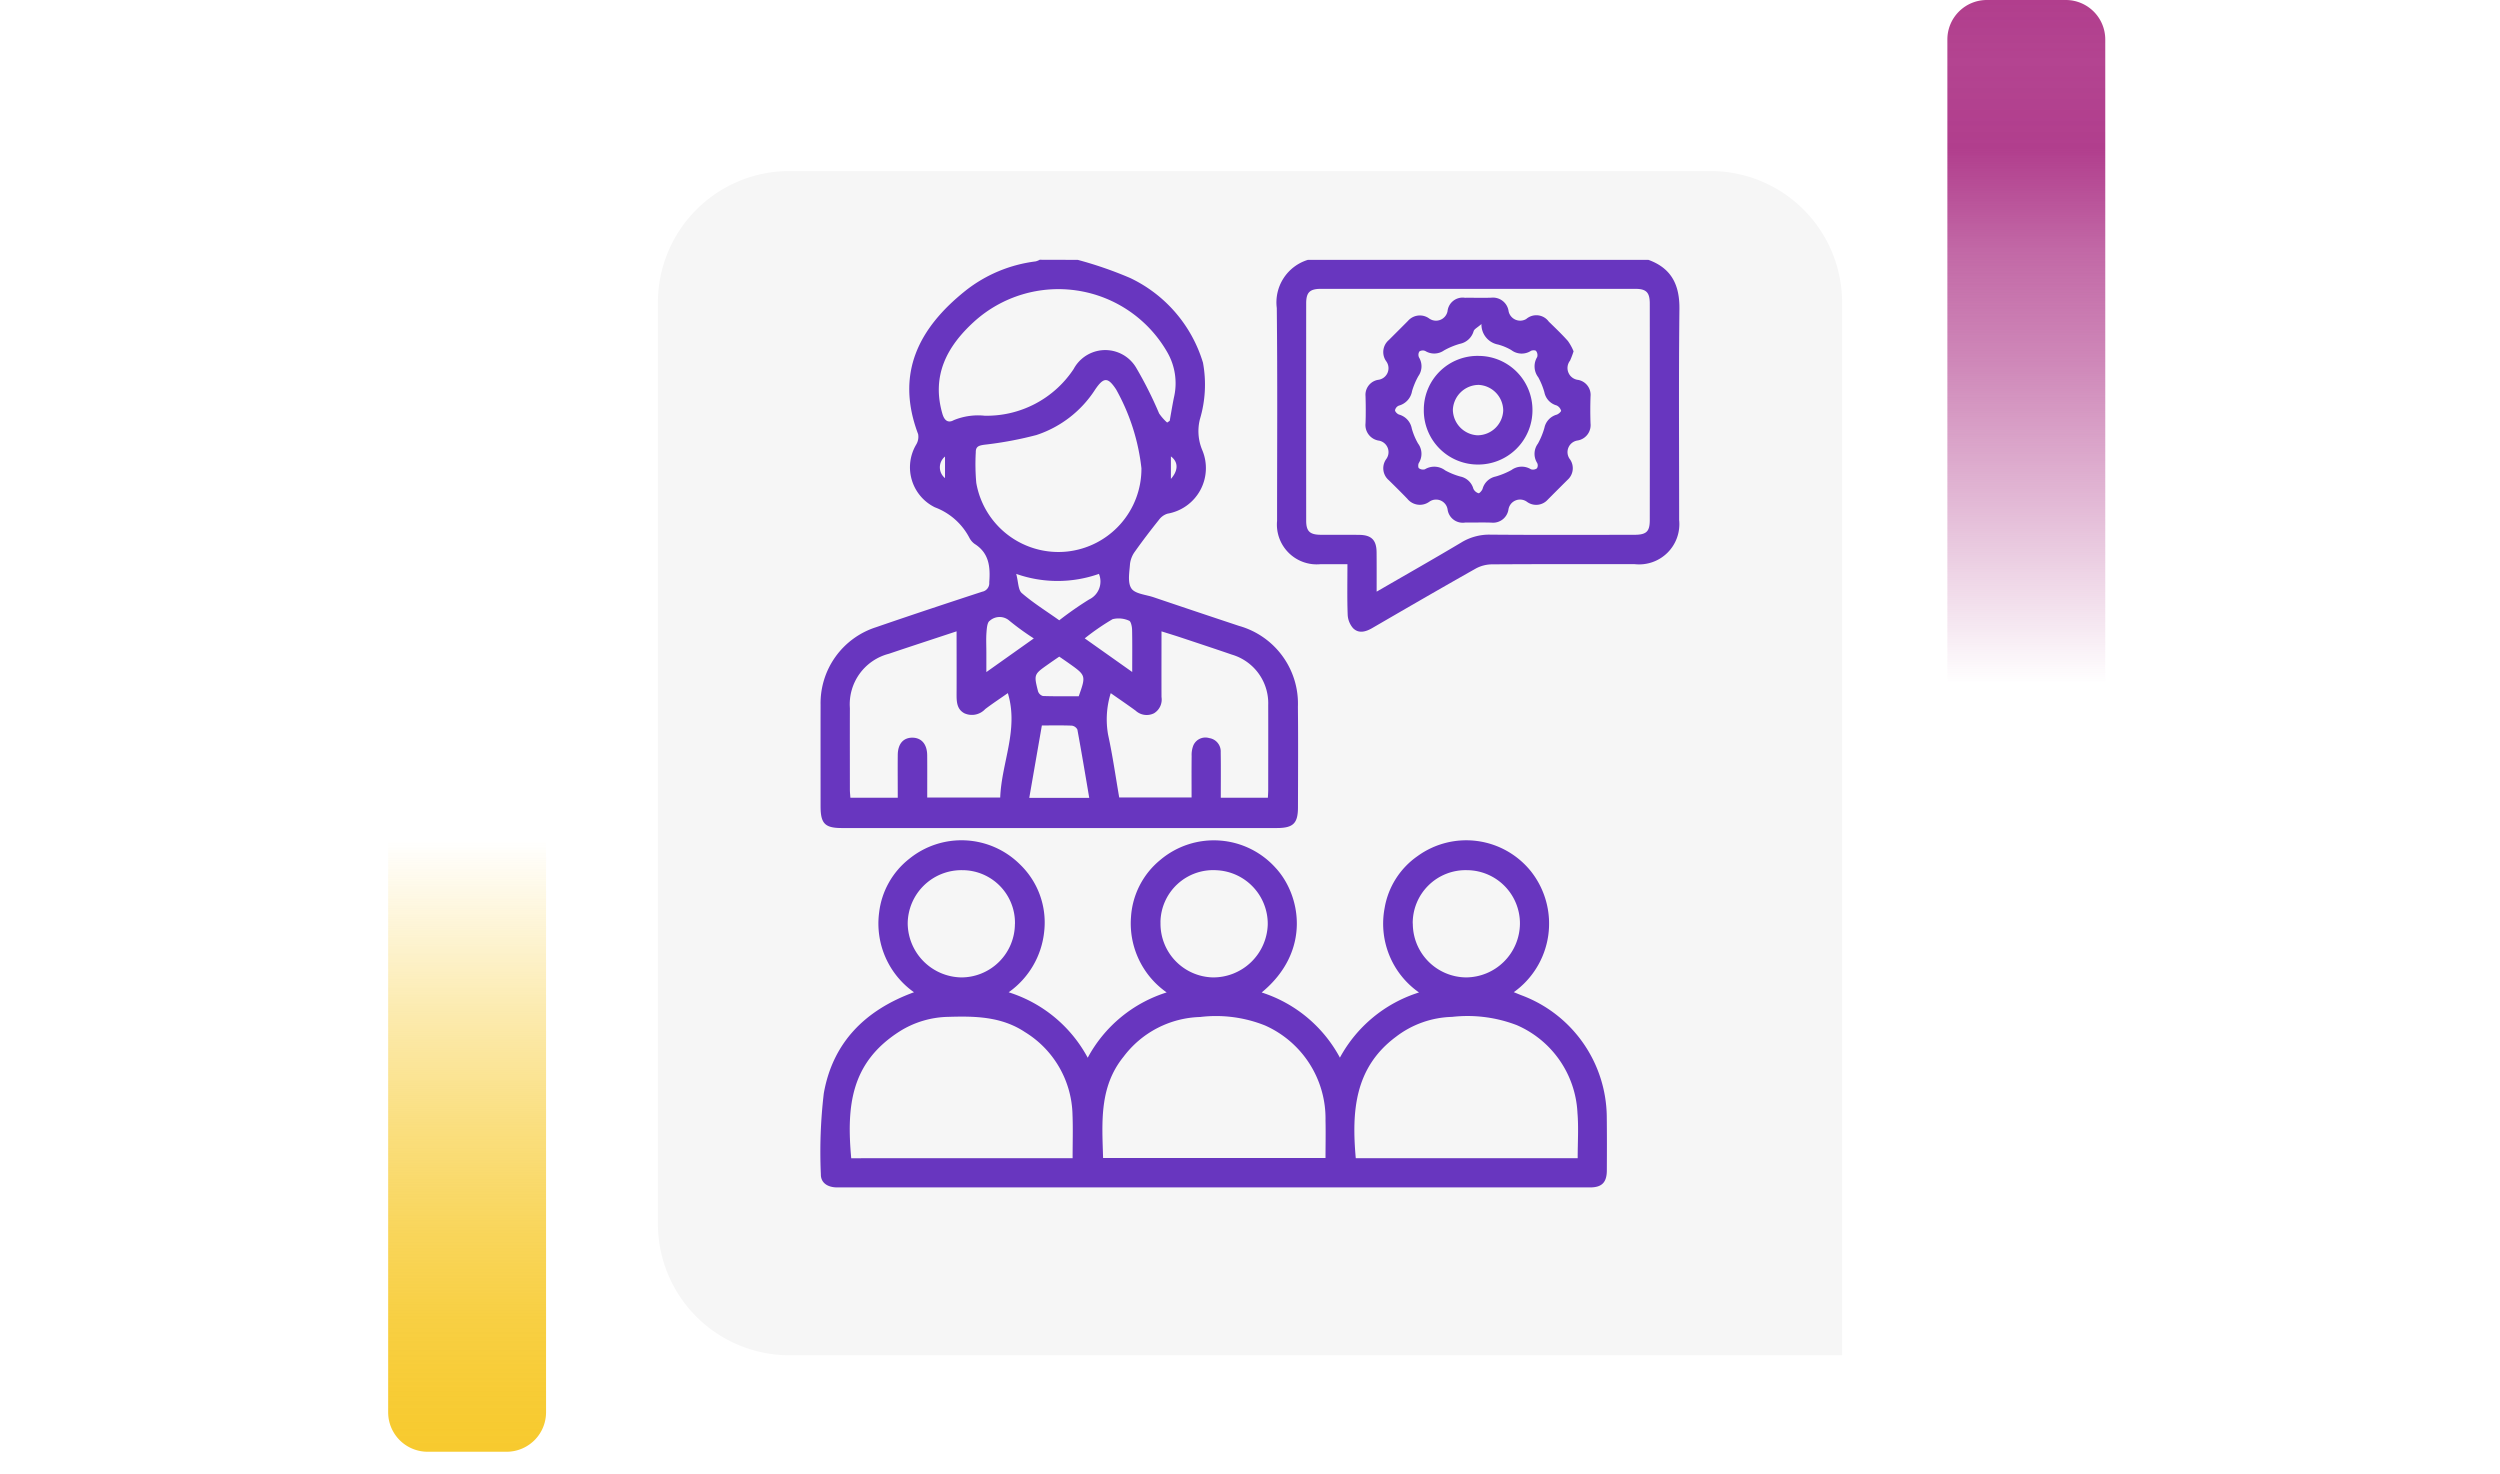 <svg xmlns="http://www.w3.org/2000/svg" xmlns:xlink="http://www.w3.org/1999/xlink" width="190" height="112" viewBox="0 0 190 112">
  <defs>
    <linearGradient id="linear-gradient" x1="0.5" x2="0.5" y2="1" gradientUnits="objectBoundingBox">
      <stop offset="0" stop-color="#f7ca2e" stop-opacity="0"/>
      <stop offset="0.091" stop-color="#f7ca2e" stop-opacity="0.129"/>
      <stop offset="0.283" stop-color="#f7ca2e" stop-opacity="0.388"/>
      <stop offset="0.465" stop-color="#f7ca2e" stop-opacity="0.612"/>
      <stop offset="0.633" stop-color="#f7ca2e" stop-opacity="0.78"/>
      <stop offset="0.784" stop-color="#f7ca2e" stop-opacity="0.902"/>
      <stop offset="0.911" stop-color="#f7ca2e" stop-opacity="0.969"/>
      <stop offset="1" stop-color="#f7ca2e"/>
    </linearGradient>
    <linearGradient id="linear-gradient-2" x1="0.5" x2="0.5" y2="1" gradientUnits="objectBoundingBox">
      <stop offset="0" stop-color="#b13e8d" stop-opacity="0"/>
      <stop offset="0.091" stop-color="#b13e8d" stop-opacity="0.129"/>
      <stop offset="0.283" stop-color="#b13e8d" stop-opacity="0.388"/>
      <stop offset="0.465" stop-color="#b13e8d" stop-opacity="0.612"/>
      <stop offset="0.633" stop-color="#b13e8d" stop-opacity="0.78"/>
      <stop offset="0.784" stop-color="#b13e8d"/>
      <stop offset="0.911" stop-color="#b13e8d" stop-opacity="0.969"/>
      <stop offset="1" stop-color="#b13e8d"/>
    </linearGradient>
    <filter id="Rectángulo_40720" x="41" y="4" width="108" height="108" filterUnits="userSpaceOnUse">
      <feOffset dy="3" input="SourceAlpha"/>
      <feGaussianBlur stdDeviation="3" result="blur"/>
      <feFlood flood-opacity="0.161"/>
      <feComposite operator="in" in2="blur"/>
      <feComposite in="SourceGraphic"/>
    </filter>
  </defs>
  <g id="Grupo_137009" data-name="Grupo 137009" transform="translate(-180 -399)">
    <rect id="Rectángulo_40586" data-name="Rectángulo 40586" width="190" height="20" transform="translate(180 444)" fill="none"/>
    <g id="Grupo_108405" data-name="Grupo 108405" transform="translate(209.5 463)">
      <path id="Rectángulo_5242" data-name="Rectángulo 5242" d="M0,0H12a0,0,0,0,1,0,0V43.333a3,3,0,0,1-3,3H3a3,3,0,0,1-3-3V0A0,0,0,0,1,0,0Z" transform="translate(0 0)" fill="url(#linear-gradient)"/>
    </g>
    <g id="Grupo_108406" data-name="Grupo 108406" transform="translate(340 451) rotate(180)">
      <path id="Rectángulo_5242-2" data-name="Rectángulo 5242" d="M0,0H12a0,0,0,0,1,0,0V49a3,3,0,0,1-3,3H3a3,3,0,0,1-3-3V0A0,0,0,0,1,0,0Z" transform="translate(0 0)" fill="url(#linear-gradient-2)"/>
    </g>
    <g transform="matrix(1, 0, 0, 1, 180, 399)" filter="url(#Rectángulo_40720)">
      <path id="Rectángulo_40720-2" data-name="Rectángulo 40720" d="M10,0H80A10,10,0,0,1,90,10V90a0,0,0,0,1,0,0H10A10,10,0,0,1,0,80V10A10,10,0,0,1,10,0Z" transform="translate(50 10)" fill="#f6f6f6"/>
    </g>
    <g id="Grupo_137010" data-name="Grupo 137010" transform="translate(923.111 99.75)">
      <path id="Trazado_197953" data-name="Trazado 197953" d="M-661.2,319a29.551,29.551,0,0,1,3.984,1.379,10.465,10.465,0,0,1,5.532,6.438,9.159,9.159,0,0,1-.231,4.283,3.716,3.716,0,0,0,.177,2.361,3.515,3.515,0,0,1-2.642,4.828,1.277,1.277,0,0,0-.652.469c-.627.784-1.238,1.582-1.817,2.4a1.984,1.984,0,0,0-.381.945c-.043.635-.2,1.424.108,1.872.278.411,1.093.466,1.676.663q3.248,1.1,6.5,2.18a6.137,6.137,0,0,1,4.476,6.141c.028,2.547.01,5.094.005,7.641,0,1.23-.362,1.581-1.619,1.581q-11.979,0-23.958,0-4.544,0-9.087,0c-1.288,0-1.617-.339-1.618-1.643,0-2.57-.005-5.14,0-7.71a6.066,6.066,0,0,1,4.208-5.907c2.681-.925,5.374-1.817,8.071-2.7a.66.66,0,0,0,.54-.709c.089-1.165,0-2.222-1.11-2.924a1.317,1.317,0,0,1-.4-.466,4.89,4.89,0,0,0-2.621-2.316,3.388,3.388,0,0,1-1.422-4.767,1.137,1.137,0,0,0,.148-.795c-1.742-4.611.045-8.064,3.607-10.906a10.733,10.733,0,0,1,5.325-2.222,1.367,1.367,0,0,0,.309-.124Zm6.794,12.364.193-.129c.1-.582.2-1.166.314-1.746a4.714,4.714,0,0,0-.481-3.439,9.539,9.539,0,0,0-14.717-2.338c-2.046,1.869-3.232,4.086-2.392,6.985.153.529.444.725.874.481a4.859,4.859,0,0,1,2.342-.333,7.92,7.92,0,0,0,6.759-3.549,2.726,2.726,0,0,1,4.751-.1,29.724,29.724,0,0,1,1.745,3.476A3.711,3.711,0,0,0-654.408,331.364Zm-1.954,3.493a15.812,15.812,0,0,0-1.929-6.015c-.62-.938-.937-.94-1.581,0a8.432,8.432,0,0,1-4.478,3.472,27.643,27.643,0,0,1-3.958.736c-.4.061-.655.121-.646.582a16.077,16.077,0,0,0,.038,2.314A6.338,6.338,0,0,0-662,341.166,6.323,6.323,0,0,0-656.362,334.857Zm-16.281,25.005h5.546c.1-2.658,1.422-5.167.58-7.935-.607.426-1.176.8-1.721,1.214a1.379,1.379,0,0,1-1.575.322c-.573-.3-.6-.86-.6-1.432.01-1.576,0-3.153,0-4.8-1.769.586-3.46,1.137-5.145,1.706a3.964,3.964,0,0,0-2.964,4.127c-.007,2.065,0,4.131,0,6.2,0,.2.025.4.039.612h3.6c0-1.116-.011-2.19,0-3.263.012-.831.419-1.294,1.1-1.3.7,0,1.13.492,1.137,1.34C-672.636,357.7-672.642,358.758-672.642,359.862Zm13.947-7.935a6.7,6.7,0,0,0-.2,3.169c.346,1.58.57,3.186.843,4.76h5.5c0-1.091-.008-2.121.005-3.151a1.963,1.963,0,0,1,.128-.8,1,1,0,0,1,1.206-.561,1.028,1.028,0,0,1,.875,1.077c.019,1.141.006,2.282.006,3.458h3.579c.01-.214.024-.391.025-.569,0-2.156.007-4.313,0-6.469A3.855,3.855,0,0,0-649.491,349c-1.3-.447-2.6-.876-3.9-1.309-.462-.153-.928-.294-1.446-.458,0,1.734-.006,3.362,0,4.99a1.217,1.217,0,0,1-.569,1.235,1.238,1.238,0,0,1-1.4-.2C-657.414,352.814-658.037,352.391-658.7,351.926Zm-1.635,7.963c-.3-1.781-.588-3.489-.9-5.191a.556.556,0,0,0-.425-.3c-.75-.031-1.5-.014-2.275-.014l-.958,5.505Zm-2.275-13.5a25.76,25.76,0,0,1,2.265-1.58,1.511,1.511,0,0,0,.747-1.945,9.447,9.447,0,0,1-6.286,0c.166.621.143,1.219.425,1.461C-664.576,345.082-663.581,345.7-662.606,346.394Zm1.931,1.375,3.61,2.556c0-1.173.014-2.2-.01-3.222-.006-.237-.091-.633-.228-.676a1.922,1.922,0,0,0-1.252-.116A17.826,17.826,0,0,0-660.675,347.769Zm-.454,4.4c.556-1.571.553-1.581-.733-2.495-.241-.171-.486-.337-.747-.517-.295.2-.576.394-.854.59-1.075.76-1.083.763-.759,2.048a.556.556,0,0,0,.372.356C-662.937,352.179-662.023,352.164-661.129,352.164Zm-3.415-4.395a20.091,20.091,0,0,1-1.849-1.34,1.121,1.121,0,0,0-1.5,0c-.193.116-.223.573-.247.881-.038.5-.01,1.005-.01,1.509v1.508Zm-6.748-13.823a1.054,1.054,0,0,0,0,1.64Zm17.167,1.7c.585-.658.558-1.3,0-1.71Z" fill="#6836bf"/>
      <path id="Trazado_197954" data-name="Trazado 197954" d="M-464,319c1.753.636,2.375,1.908,2.354,3.735-.059,5.345-.02,10.692-.021,16.037a3.057,3.057,0,0,1-3.379,3.354c-3.625,0-7.25-.01-10.875.015a2.623,2.623,0,0,0-1.218.328c-2.632,1.486-5.247,3-7.862,4.519-.5.288-1.025.429-1.451,0a1.666,1.666,0,0,1-.406-1.027c-.048-1.235-.019-2.474-.019-3.831-.706,0-1.382,0-2.058,0a3.026,3.026,0,0,1-3.289-3.295c0-5.392.037-10.784-.022-16.175A3.379,3.379,0,0,1-489.885,319Zm-20.659,25.217c2.235-1.294,4.345-2.491,6.429-3.734a4.054,4.054,0,0,1,2.2-.6c3.648.031,7.3.016,10.946.012.925,0,1.184-.238,1.185-1.113q.008-8.227,0-16.453c0-.858-.265-1.126-1.1-1.126q-11.944,0-23.888,0c-.849,0-1.124.264-1.125,1.1q-.007,8.261,0,16.522c0,.8.273,1.059,1.09,1.069.987.011,1.974-.008,2.96.007.911.014,1.29.4,1.3,1.308C-484.652,342.169-484.657,343.128-484.657,344.217Z" transform="translate(-153.829)" fill="#6836bf"/>
      <path id="Trazado_197955" data-name="Trazado 197955" d="M-660.4,575.326a10.316,10.316,0,0,1,6-4.964,6.4,6.4,0,0,1-2.71-5.741,6.092,6.092,0,0,1,2.241-4.341,6.308,6.308,0,0,1,8.744.611c1.91,2.055,2.752,6.332-1.054,9.475a10.318,10.318,0,0,1,5.945,4.953,10.365,10.365,0,0,1,6.012-4.954,6.376,6.376,0,0,1-2.615-6.409,6.033,6.033,0,0,1,2.517-3.963,6.3,6.3,0,0,1,8.631,1.2,6.405,6.405,0,0,1-1.33,9.15c.233.094.426.177.621.25a9.959,9.959,0,0,1,6.445,9.151c.017,1.377.013,2.754.006,4.13,0,.928-.375,1.308-1.28,1.308q-28.6,0-57.206,0c-.739,0-1.255-.351-1.248-.991a37.769,37.769,0,0,1,.224-6.17c.68-3.835,3.123-6.313,6.854-7.672a6.392,6.392,0,0,1-2.651-6.056,6.1,6.1,0,0,1,2.3-4.093,6.3,6.3,0,0,1,8.4.428,6.12,6.12,0,0,1,1.851,5.055,6.449,6.449,0,0,1-2.706,4.668A10.332,10.332,0,0,1-660.4,575.326Zm37.236,7.636c0-1.195.077-2.323-.015-3.437a7.667,7.667,0,0,0-4.6-6.671,10.429,10.429,0,0,0-4.926-.633,7.306,7.306,0,0,0-4.267,1.511c-3.166,2.355-3.37,5.694-3.057,9.23Zm-38.385,0c0-1.15.035-2.228-.007-3.3a7.56,7.56,0,0,0-3.611-6.283c-1.782-1.186-3.787-1.224-5.821-1.16a7.185,7.185,0,0,0-3.7,1.1c-3.716,2.367-4.045,5.65-3.686,9.645Zm2.321-.015h16.9c0-.979.023-1.915,0-2.849a7.739,7.739,0,0,0-4.6-7.226,10.034,10.034,0,0,0-4.918-.643,7.551,7.551,0,0,0-5.834,3.024C-659.534,577.543-659.311,580.238-659.232,582.942Zm23.535-17.814a4.087,4.087,0,0,0,4.05,4.088,4.118,4.118,0,0,0,4.091-4.06,4.046,4.046,0,0,0-4.03-4.09A4.019,4.019,0,0,0-635.7,565.128Zm-30.237.031a4,4,0,0,0-4.008-4.093,4.087,4.087,0,0,0-4.144,4.06,4.148,4.148,0,0,0,4.074,4.091A4.079,4.079,0,0,0-665.934,565.159Zm11.062-.12a4.08,4.08,0,0,0,3.956,4.177,4.144,4.144,0,0,0,4.194-4.039,4.078,4.078,0,0,0-3.883-4.106A4.01,4.01,0,0,0-654.872,565.038Z" transform="translate(-0.044 -195.688)" fill="#6836bf"/>
      <path id="Trazado_197956" data-name="Trazado 197956" d="M-439.764,338.675a6.582,6.582,0,0,1-.269.71.909.909,0,0,0,.618,1.462,1.156,1.156,0,0,1,.941,1.253c-.023.687-.025,1.377,0,2.064a1.181,1.181,0,0,1-.987,1.288.893.893,0,0,0-.58,1.425,1.177,1.177,0,0,1-.177,1.562q-.756.752-1.508,1.508a1.177,1.177,0,0,1-1.562.178.892.892,0,0,0-1.426.581,1.183,1.183,0,0,1-1.289.988c-.664-.024-1.33,0-2-.006a1.162,1.162,0,0,1-1.336-1.005.887.887,0,0,0-1.386-.579,1.22,1.22,0,0,1-1.669-.219c-.461-.479-.935-.946-1.409-1.413a1.193,1.193,0,0,1-.193-1.615.889.889,0,0,0-.545-1.392,1.2,1.2,0,0,1-1.034-1.321c.026-.687.02-1.376,0-2.064a1.153,1.153,0,0,1,.958-1.239.889.889,0,0,0,.622-1.4,1.2,1.2,0,0,1,.185-1.619q.732-.728,1.46-1.46a1.2,1.2,0,0,1,1.618-.179.893.893,0,0,0,1.39-.558,1.153,1.153,0,0,1,1.323-1.02c.665-.009,1.331.016,2-.007a1.2,1.2,0,0,1,1.319,1.038.9.9,0,0,0,1.338.583,1.169,1.169,0,0,1,1.716.2c.494.479.993.955,1.45,1.468A3.782,3.782,0,0,1-439.764,338.675Zm-7-2.075c-.3.266-.541.374-.594.54a1.368,1.368,0,0,1-1.052.966,5.648,5.648,0,0,0-1.2.5,1.292,1.292,0,0,1-1.421.045.471.471,0,0,0-.45.034.477.477,0,0,0-.029.454,1.29,1.29,0,0,1-.051,1.421,5.622,5.622,0,0,0-.477,1.133,1.381,1.381,0,0,1-1,1.107.482.482,0,0,0-.294.353c0,.114.178.29.311.33a1.352,1.352,0,0,1,.961,1.057,4.991,4.991,0,0,0,.473,1.135,1.312,1.312,0,0,1,.066,1.481c-.064.1-.064.349,0,.4a.521.521,0,0,0,.459.085,1.369,1.369,0,0,1,1.545.085,5.4,5.4,0,0,0,1.139.462,1.3,1.3,0,0,1,1,.932.637.637,0,0,0,.392.34c.065.02.266-.2.307-.334a1.307,1.307,0,0,1,.993-.936,5.869,5.869,0,0,0,1.2-.492,1.32,1.32,0,0,1,1.481-.058.511.511,0,0,0,.457-.073.42.42,0,0,0,.022-.4,1.3,1.3,0,0,1,.054-1.479,5.714,5.714,0,0,0,.493-1.2,1.311,1.311,0,0,1,.934-1c.137-.042.353-.242.332-.306a.644.644,0,0,0-.34-.395,1.3,1.3,0,0,1-.929-1,5.407,5.407,0,0,0-.464-1.138,1.363,1.363,0,0,1-.081-1.544.519.519,0,0,0-.088-.458c-.053-.068-.3-.066-.4,0a1.3,1.3,0,0,1-1.48-.067,4.073,4.073,0,0,0-1.008-.421A1.546,1.546,0,0,1-446.765,336.6Z" transform="translate(-183.756 -12.724)" fill="#6836bf"/>
      <path id="Trazado_197957" data-name="Trazado 197957" d="M-431.509,362.756a4.082,4.082,0,0,1,4.183-4.078,4.106,4.106,0,0,1,4.074,4.131,4.125,4.125,0,0,1-4.159,4.125A4.11,4.11,0,0,1-431.509,362.756Zm6.035.057a1.968,1.968,0,0,0-1.861-1.932,1.976,1.976,0,0,0-1.966,1.9,1.973,1.973,0,0,0,1.862,1.93A1.962,1.962,0,0,0-425.474,362.813Z" transform="translate(-203.392 -32.379)" fill="#6836bf"/>
    </g>
  </g>
</svg>
